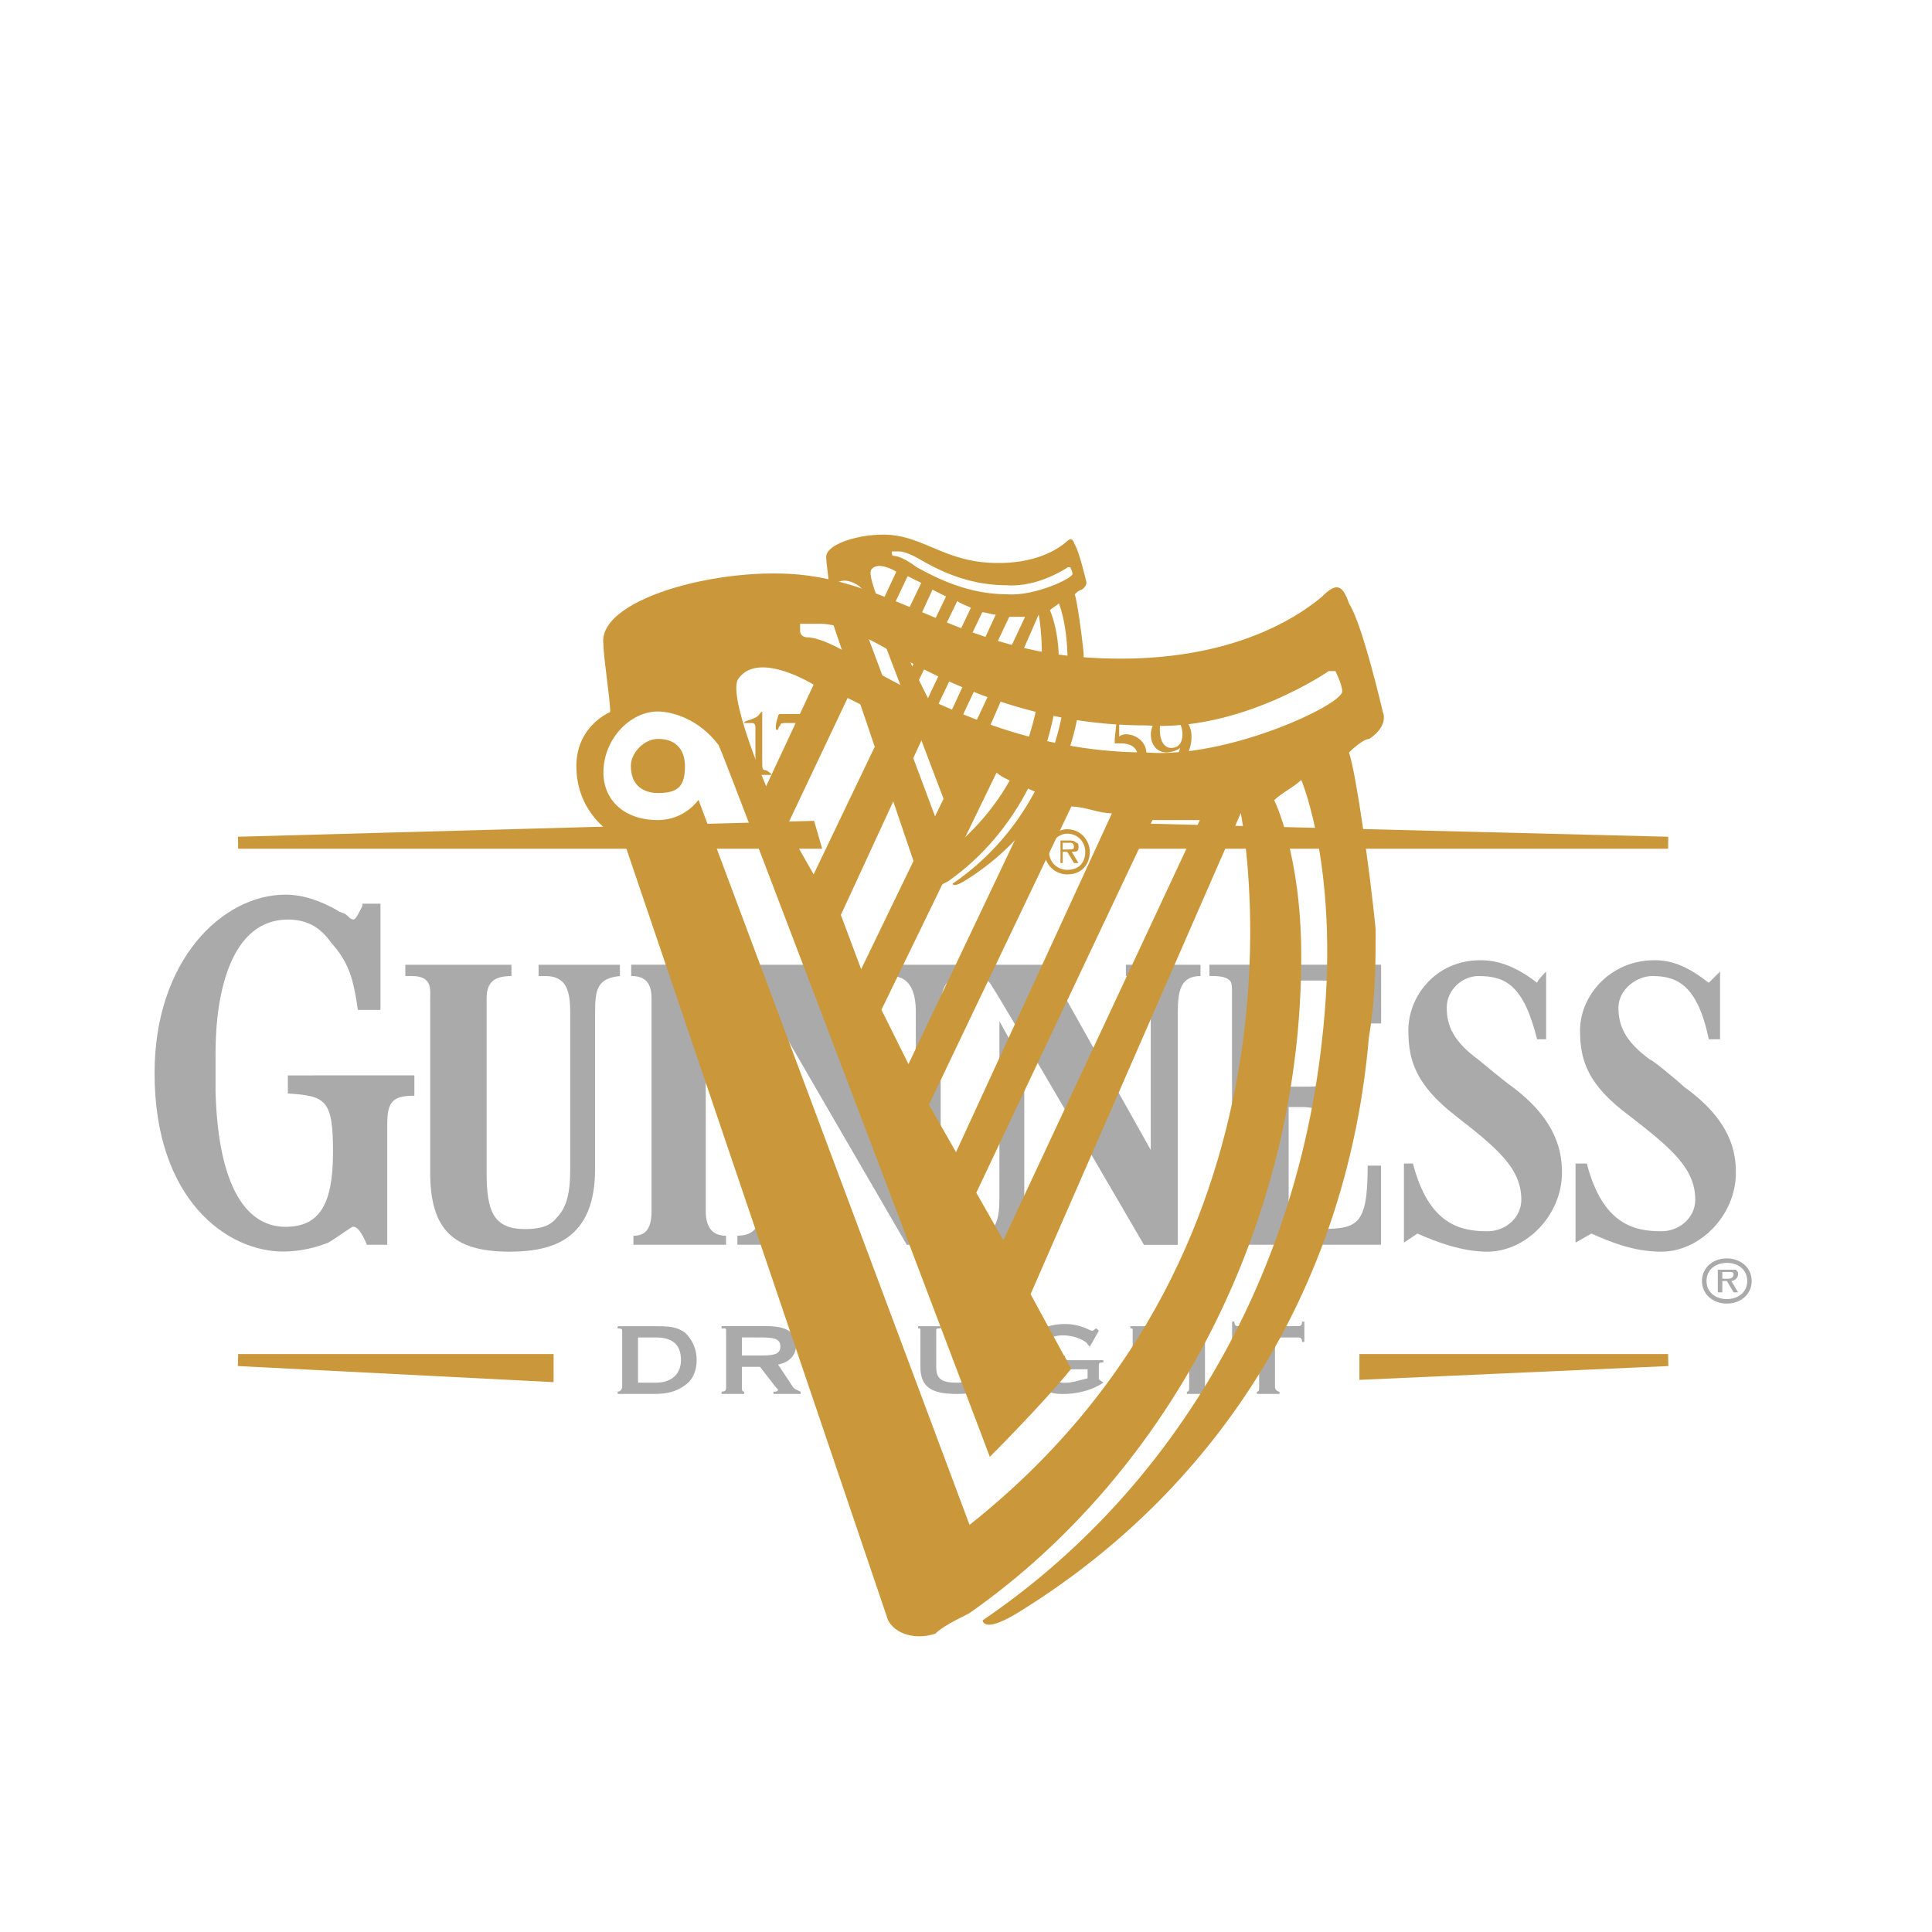 <?xml version="1.0" encoding="utf-8"?>
<!-- Generator: Adobe Illustrator 16.0.0, SVG Export Plug-In . SVG Version: 6.00 Build 0)  -->
<!DOCTYPE svg PUBLIC "-//W3C//DTD SVG 1.1//EN" "http://www.w3.org/Graphics/SVG/1.1/DTD/svg11.dtd">
<svg version="1.1" xmlns="http://www.w3.org/2000/svg" xmlns:xlink="http://www.w3.org/1999/xlink" x="0px" y="0px" 
	viewBox="0 0 300 300" style="enable-background:new 0 0 300 300;" xml:space="preserve">
<defs>
<style type="text/css">
<![CDATA[
	@import url(css/svg-styles.css);
	
	.letter-color{fill:#aaaaaa;}
	.bars{stroke:#ca983a;stroke-width:1.862;stroke-miterlimit:2.613;}
	.harp-color{fill:#ca983a;}
	
	@media screen and (min-width: 1px) {
		#base-harp, #guinness, #stamp, #draught {
			display: none;
		}
	}
	
	@media screen and (min-width: 210px) {
		#big-harp {
			display: none;
		}
			
		#base-harp, #guinness {
			display: block;
		}
	}
	
	@media screen and (min-width: 345px) {
		#stamp {
			display: block;
		}
	}
	
	@media screen and (min-width: 465px) {
		#draught {
			display: block;
		}
	}
	
]]>
</style>
<symbol id="harp">
	<path class="harp-color" d="M132.52,92.98c0,1.05-0.35,1.4-1.4,1.4c-0.7,0-1.4-0.35-1.4-1.4c0-0.7,0.7-1.4,1.4-1.4
		C132.17,91.57,132.52,92.28,132.52,92.98L132.52,92.98z"/>
	<path class="harp-color" d="M166.89,92.28L166.89,92.28c0,0,0.7-0.7,1.05-0.7c1.05-0.7,0.7-1.4,0.7-1.4s-1.05-4.56-1.75-5.61
		c-0.35-1.05-0.7-1.05-1.4-0.35c-2.1,1.75-5.96,3.51-11.93,3.16l0,0c-6.31-0.35-9.82-3.51-14.38-4.21
		c-4.21-0.7-11.23,1.05-10.88,3.51c0,0.7,0.35,2.81,0.35,3.51c0,0-1.75,0.7-1.75,2.8c0,2.81,2.45,3.86,2.45,3.86l13.68,40.34
		c0.35,0.7,1.4,1.05,2.45,0.7c0.35-0.35,1.05-0.7,1.75-1.05c10.52-7.37,17.19-20.34,17.19-34.02c0-5.26-1.4-8.07-1.4-8.07
		c0.35-0.35,1.05-0.7,1.4-1.05c0,0,2.1,4.91,1.05,13.68c-1.4,12.28-7.72,23.15-17.54,29.82c0,0,0,0.7,1.75-0.35
		c10.88-6.66,17.19-17.54,18.24-29.82c0.35-2.1,0.35-3.86,0.35-5.61C167.95,98.24,167.25,93.33,166.89,92.28L166.89,92.28z
		 M135.32,88.42c1.05-1.4,3.86,0.35,3.86,0.35l-2.46,5.26C136.73,94.03,134.62,89.12,135.32,88.42L135.32,88.42z M146.55,112.97
		l-1.4-2.46l7.37-15.43c0.7,0,1.4,0.35,2.1,0.35L146.55,112.97L146.55,112.97z M156.72,95.78c0.35,0,0.7,0,1.4,0
		c0.35,0,0.7,0,1.05,0L149,117.53l-1.4-2.46L156.72,95.78L156.72,95.78z M144.09,108.41l-1.4-2.81l5.96-12.28
		c0.35,0.35,1.4,0.7,2.11,1.05L144.09,108.41L144.09,108.41z M141.64,103.5l-1.05-2.81l4.21-9.12c0.7,0.35,1.4,0.7,2.1,1.05
		L141.64,103.5L141.64,103.5z M139.18,98.59l-1.4-2.46l3.16-6.67c0.7,0.35,1.4,0.7,2.11,1.05L139.18,98.59L139.18,98.59z
		 M147.25,132.26l-14.03-37.53c0,0-0.7,1.05-2.11,1.05c-1.75,0-2.81-1.05-2.81-2.46c0-1.75,1.4-3.16,2.81-3.16
		c0.7,0,2.11,0.35,3.16,1.75c0.35,0.7,14.03,36.83,14.03,36.83s2.81-2.81,4.21-4.56l-2.1-3.86l10.88-24.9
		C161.28,95.43,165.84,117.53,147.25,132.26L147.25,132.26z M156.37,92.28c-5.97,0-10.88-2.46-14.03-4.21
		c-1.4-1.05-2.8-1.75-3.51-1.75c0,0-0.35,0-0.35-0.35l0,0c0,0,0,0,0-0.35c0.35,0,0.7,0,1.05,0c1.05,0,2.45,0.7,4.21,1.75
		c3.16,1.75,7.36,3.51,12.63,3.51c4.91,0.35,9.47-2.81,9.47-2.81h0.35l0,0c0,0,0.35,0.7,0.35,1.05
		C166.54,89.82,160.58,92.62,156.37,92.28L156.37,92.28z"/>
</symbol>
</defs>
<g id="draught">
	<path class="letter-color" d="M99.07,207.68h2.81c2.45,0,3.86,1.05,3.86,3.51c0,2.1-1.4,3.51-3.86,3.51h-2.81V207.68L99.07,207.68z
		 M101.52,205.93h-5.61v0.35c0.35,0,0.7,0,0.7,0.35v8.77c0,0.35-0.35,0.7-0.7,0.7v0.35h5.61c2.1,0,3.51-0.35,4.91-1.4
		c1.05-0.7,1.75-2.1,1.75-3.86c0-1.76-0.7-3.16-1.75-4.21C105.03,205.93,103.63,205.93,101.52,205.93L101.52,205.93z"/>
	<path class="letter-color" d="M118.36,207.68c2.11,0,2.81,0.35,2.81,1.4c0,1.05-0.7,1.4-2.81,1.4h-3.16v-2.81L118.36,207.68L118.36,207.68z
		 M112.04,216.45h3.51v-0.35c-0.35,0-0.35-0.35-0.35-0.7v-3.16h2.81l2.45,3.16l0.35,0.35c0,0.35-0.35,0.35-0.7,0.35v0.35h4.21v-0.35
		c-0.7-0.35-1.05-0.35-1.4-1.05l-2.1-3.16c1.75-0.35,2.81-1.4,2.81-3.16c0-1.75-1.4-2.81-4.56-2.81h-7.02v0.35c0.7,0,0.7,0,0.7,0.35
		v8.77c0,0.35,0,0.7-0.7,0.7V216.45L112.04,216.45z"/>
	<path class="letter-color" d="M132.39,208.38l2.11,3.86h-3.86L132.39,208.38L132.39,208.38z M126.08,216.45h3.51v-0.35
		c-0.35,0-0.35-0.35-0.35-0.35c0-0.35,0-0.35,0-0.35l0.7-1.75h4.91l1.05,1.75c0,0,0,0,0,0.35c0,0,0,0.35-0.35,0.35v0.35h3.86v-0.35
		c-0.7,0-0.7-0.35-1.05-1.05l-4.21-8.07c0-0.35,0-0.35,0-0.35c0-0.35,0-0.35,0.35-0.35v-0.35h-3.86v0.35c0.7,0,0.7,0,0.7,0.35
		c0,0,0,0,0,0.35l-4.21,8.07c-0.35,0.7-0.35,1.05-1.05,1.05V216.45L126.08,216.45z"/>
	<path class="letter-color" d="M148.52,214.7c2.46,0,3.16-0.7,3.16-2.46v-5.61c0-0.35,0-0.35-0.35-0.35v-0.35h3.16v0.35
		c-0.35,0-0.35,0-0.35,0.35v5.61c0,3.16-1.4,4.21-5.61,4.21c-3.86,0-5.61-1.05-5.61-4.21v-5.61c0-0.35,0-0.35-0.35-0.35v-0.35h3.51
		v0.35c-0.7,0-0.7,0-0.7,0.35v5.61C145.37,214,146.07,214.7,148.52,214.7L148.52,214.7z"/>
	<path class="letter-color" d="M171.33,214.7L171.33,214.7c-2.1,1.4-4.56,1.76-6.32,1.76c-3.86,0-6.31-2.46-6.31-5.26
		c0-3.16,2.46-5.61,6.67-5.61c2.46,0,3.86,1.05,4.21,1.05c0.35,0,0.35-0.35,0.7-0.35l0.35,0.35l-1.4,2.46l-0.35-0.35l0,0
		c0-0.35-1.75-1.4-3.86-1.4c-2.45,0-4.21,1.75-4.21,3.86c0,1.75,2.11,3.51,4.56,3.51c1.05,0,2.1-0.35,3.51-0.7v-1.4h-2.81
		c-0.35,0-0.7,0-0.7,0.35h-0.35v-2.46h0.35c0,0.7,0.35,0.7,0.7,0.7h5.26v0.35c-0.35,0-0.7,0-0.7,0.35V214
		C170.62,214.35,170.97,214.35,171.33,214.7L171.33,214.7z"/>
	<path class="letter-color" d="M178.69,216.1v0.35h-3.16v-0.35c0.35,0,0.35-0.35,0.35-0.7v-8.77c0-0.35,0-0.35-0.35-0.35v-0.35h3.16v0.35
		c-0.35,0-0.35,0-0.35,0.35v3.16h6.31v-3.16c0-0.35,0-0.35-0.35-0.35v-0.35h3.16v0.35c-0.35,0-0.35,0-0.35,0.35v8.77
		c0,0.35,0,0.7,0.35,0.7v0.35h-3.16v-0.35c0.35,0,0.35-0.35,0.35-0.7v-3.51h-6.31v3.51C178.34,215.75,178.34,216.1,178.69,216.1
		L178.69,216.1z"/>
	<path class="letter-color" d="M191.67,208.03h-0.35v-2.81h0.35c0,0.7,0.35,0.7,0.7,0.7h9.12c0.35,0,0.7,0,0.7-0.7h0.35v3.16h-0.35
		c0-0.7-0.35-0.7-0.7-0.7h-3.51v7.72c0,0.35,0.35,0.7,0.7,0.7v0.35h-3.51v-0.35c0.35,0,0.35-0.35,0.35-0.7v-7.72h-3.16
		C192.02,207.68,191.67,207.68,191.67,208.03L191.67,208.03z"/>
	<polygon class="bars harp-color" points="85.03,213.64 36.98,211.19 85.03,211.19 	"/>
	<polygon class="bars harp-color" points="212.02,211.19 259.02,211.19 212.02,213.29 	"/>
	<polygon class="bars harp-color" points="126.43,130.86 36.98,130.86 125.72,128.41 	"/>
	<polygon class="bars harp-color" points="175.54,128.76 259.02,130.86 174.48,130.86 	"/>
</g>
<g id="stamp">
	<path class="letter-color" d="M264.28,198.91c0-2.1,1.75-3.51,3.86-3.51c2.1,0,3.86,1.4,3.86,3.51c0,2.11-1.75,3.51-3.86,3.51
		C266.04,202.42,264.28,201.02,264.28,198.91L264.28,198.91z M264.99,198.91c0,1.76,1.4,2.81,3.16,2.81c1.75,0,3.16-1.05,3.16-2.81
		c0-1.75-1.4-2.81-3.16-2.81C266.39,196.1,264.99,197.16,264.99,198.91L264.99,198.91z M269.89,200.67h-0.7l-1.05-1.76h-0.7v1.76
		h-0.7v-3.51h1.75c0.35,0,0.7,0,1.05,0c0.35,0.35,0.35,0.35,0.35,0.7c0,0.7-0.7,1.05-1.05,1.05L269.89,200.67L269.89,200.67z
		 M268.14,198.56c0.35,0,1.05,0,1.05-0.7c0-0.35-0.35-0.35-0.7-0.35h-1.05v1.05L268.14,198.56L268.14,198.56z"/>
	<path class="harp-color" d="M116.61,112.27c-0.35,0-0.35,0-0.7,0h-0.35c0-0.35,0.7-0.35,1.4-0.7c1.05-0.35,1.05-1.05,1.4-1.05v0.35
		c0,0.35,0,0.7,0,1.75v5.61c0,0.35,0,0.35,0,0.35c0,0.7,0,1.05,0.7,1.05c0.35,0.35,0.7,0.35,0.7,0.7c0,0,0,0-0.35,0
		c0,0-0.7,0-1.76,0c-0.7,0-1.4,0-1.4,0c-0.35,0-0.35,0-0.35,0c0-0.35,0.35-0.35,0.7-0.35c0.35-0.35,0.7-0.7,0.7-1.75v-5.26
		C117.31,112.27,116.96,112.27,116.61,112.27L116.61,112.27z"/>
	<path class="harp-color" d="M123.97,110.87c0.7,0,1.4,0,1.4,0c0.35,0,0.35,0,0.35,0.35c0,0.7-0.35,1.4-0.7,2.81
		c-0.7,2.11-1.75,3.51-1.75,4.91c0,1.05,0.35,1.4,0.35,1.75c0,0-0.35,0.35-1.05,0.35c-0.35,0-0.7-0.35-0.7-1.05
		c0-1.75,0.7-2.81,1.4-4.21c1.4-1.75,1.75-3.16,1.75-3.51c0,0,0,0-0.35,0l0,0h-2.45c-0.7,0-1.05,0-1.05,0.35
		c-0.35,0.35-0.35,0.7-0.35,0.7c-0.35,0-0.35,0-0.35-0.35c0-0.35,0-0.7,0.35-1.75c0-0.35,0.35-0.35,0.35-0.35c0.35,0,0.7,0,1.75,0
		L123.97,110.87L123.97,110.87z"/>
	<path class="harp-color" d="M173.43,111.57c0.35-0.7,0.35-0.7,0.7-0.7h2.11c0.35,0,0.7,0,1.05,0c0-0.35,0-0.35,0.35-0.35l0,0v0.35
		l-0.35,1.05c0,0.35-0.35,0.35-0.7,0.35h-2.1c-0.35,0-0.7,0-0.7,0.35v1.4l0,0c0,0.35,0,0.35,0,0.35s0.35-0.35,1.05-0.35
		c1.75,0,3.16,1.4,3.16,2.81c0,1.05-0.7,1.75-1.4,2.81c-0.7,0.7-1.4,1.05-2.46,1.05c-1.05,0-1.75-0.35-1.75-0.7c0,0,0,0,0.35,0
		c0,0,0.35,0,1.05,0c1.4,0,2.81-1.05,2.81-2.81c0-1.05-1.05-1.75-2.46-1.75c-0.35,0-0.7,0-1.05,0c0,0,0,0,0-0.35c0,0,0,0,0-0.35
		L173.43,111.57L173.43,111.57z"/>
	<path class="harp-color" d="M181.5,111.22c1.05,0,2.11,1.05,2.11,2.81c0,1.4-0.7,2.11-1.75,2.11c-1.05,0-1.76-1.05-1.76-2.81
		C180.1,111.92,180.45,111.22,181.5,111.22L181.5,111.22z M183.25,116.13c-0.35,1.4-1.05,2.45-2.1,3.51
		c-1.05,0.35-1.75,0.35-1.75,0.7v0.35c0.7,0,2.1-0.7,3.16-1.4c1.4-1.05,2.46-2.81,2.46-4.91c0-2.1-1.4-3.51-3.16-3.51
		c-1.75,0-3.16,1.4-3.16,3.16c0,1.75,1.05,2.81,2.46,2.81C181.85,116.83,182.9,116.48,183.25,116.13L183.25,116.13z"/>
	<path class="harp-color" d="M165.71,128.76c-1.75,0-3.51,1.75-3.51,3.51c0,2.1,1.75,3.51,3.51,3.51c2.11,0,3.51-1.4,3.51-3.51
		C169.22,130.51,167.82,128.76,165.71,128.76z M165.71,135.07c-1.4,0-2.8-1.05-2.8-2.81c0-1.4,1.4-2.81,2.8-2.81
		c1.75,0,2.81,1.4,2.81,2.81C168.52,134.02,167.47,135.07,165.71,135.07z"/>
	<path class="harp-color" d="M167.47,131.56c0-0.35,0-0.7-0.35-0.7c-0.35-0.35-0.7-0.35-1.05-0.35h-1.4v3.51h0.35v-1.75h0.7l1.05,1.75h0.7
		l-1.05-1.75C167.12,132.26,167.47,132.26,167.47,131.56z M165.71,131.91h-0.7v-1.05h1.05c0.35,0,0.7,0,0.7,0.7
		C166.77,131.91,166.42,131.91,165.71,131.91z"/>
</g>
<g id="guinness">
	<path class="letter-color" d="M44.7,166.99v2.81c5.96,0.35,7.01,1.05,7.01,9.12c0,8.07-2.1,11.58-7.37,11.58c-6.66,0-10.52-7.37-10.87-21.05
		c0-0.7,0-2.11,0-5.96c0-9.47,2.46-20.7,11.23-20.7c2.81,0,4.91,1.05,6.66,3.51c2.81,3.16,3.51,5.61,4.21,10.52h3.51v-16.49h-2.81
		v0.35c-0.7,1.4-1.05,2.1-1.4,2.1s-0.7-0.35-1.05-0.7c-0.35-0.35-1.05-0.35-1.4-0.7c-2.46-1.4-5.26-2.46-8.07-2.46
		c-9.82,0-20.35,10.17-20.35,27.71c0,19.64,11.23,27.71,19.99,27.71c2.81,0,5.26-0.7,7.02-1.4c1.76-1.05,3.51-2.46,3.86-2.46
		c1.05,0,2.1,2.81,2.1,2.81h3.16v-18.59c0-3.51,0.7-4.56,4.21-4.56v-3.16L44.7,166.99L44.7,166.99z"/>
	<path class="letter-color" d="M112.75,191.89c-2.46,0-3.16-1.75-3.16-3.86v-32.97c0-2.1,1.05-3.51,2.81-3.51v-1.75H98.01v1.75
		c2.45,0,3.16,1.4,3.16,3.51v32.97c0,2.46-0.7,3.86-2.81,3.86v1.4h14.38V191.89L112.75,191.89z"/>
	<path class="letter-color" d="M126.08,191.89c-3.16,0-3.86-2.81-3.86-5.96v-20.35l-3.86-7.02v27.36c0,3.16-0.35,5.96-3.86,5.96v1.4h11.58
		L126.08,191.89L126.08,191.89z"/>
	<path class="letter-color" d="M149.93,151.56v-1.75h-11.58v1.75c3.16,0,3.86,2.81,3.86,5.61v21.4l-16.49-28.76H114.5v1.75
		c1.05,0,2.46,0.35,3.16,1.75c0.7,1.4,23.15,39.99,23.15,39.99h5.26v-36.13C146.07,154.01,146.42,151.56,149.93,151.56
		L149.93,151.56z"/>
	<path class="letter-color" d="M162.91,191.89c-3.16,0-3.86-2.81-3.86-5.96v-20.35l-3.86-7.02v27.36c0,3.16-0.35,5.96-3.86,5.96v1.4h11.58
		V191.89L162.91,191.89z"/>
	<path class="letter-color" d="M186.41,151.56v-1.75h-11.58v1.75c3.51,0,3.86,2.81,3.86,5.61v21.4l-16.13-28.76h-11.23v1.75
		c1.05,0,2.1,0.35,2.8,1.75c1.06,1.4,23.5,39.99,23.5,39.99h5.26v-36.13C182.9,154.01,183.25,151.56,186.41,151.56L186.41,151.56z"
		/>
	<path class="letter-color" d="M96.26,151.56v-1.75H83.63v1.75h1.05c3.16,0,3.86,2.11,3.86,5.61v24.55c0,3.86-0.7,5.97-2.11,7.37
		c-1.05,1.4-2.81,1.76-4.91,1.76c-4.91,0-5.96-2.81-5.96-8.77v-27.01c0-2.46,1.05-3.51,3.86-3.51v-1.75H62.94v1.75h1.05
		c3.16,0,2.81,2.11,2.81,3.51v27.01c0,8.77,3.51,12.28,12.28,12.28c4.91,0,8.07-1.05,10.17-3.16c2.1-2.11,3.16-5.26,3.16-9.82v-24.2
		C92.4,153.66,92.75,151.91,96.26,151.56L96.26,151.56z"/>
	<path class="letter-color" d="M234.82,168.75c-1.05-0.7-5.26-4.21-5.26-4.21c-3.86-2.81-4.91-5.26-4.91-8.07c0-2.81,2.46-4.91,4.91-4.91
		c4.21,0,7.02,1.4,9.12,9.82h1.4v-10.52c0,0-1.4,1.4-1.4,1.75c-3.16-2.46-5.96-3.51-8.77-3.51c-7.01,0-11.22,5.61-11.22,10.87
		c0,4.56,1.05,8.42,7.37,13.33c6.31,4.91,10.17,8.07,10.17,12.98c0,2.81-2.45,4.91-5.26,4.91c-4.21,0-9.12-1.05-11.57-10.52h-1.4
		v12.28l2.1-1.4c3.16,1.4,7.02,2.81,10.87,2.81c5.96,0,11.57-5.61,11.57-12.28C242.53,178.92,241.83,174.01,234.82,168.75
		L234.82,168.75z"/>
	<path class="letter-color" d="M261.48,168.75c-0.7-0.7-4.91-4.21-5.26-4.21c-3.86-2.81-4.91-5.26-4.91-8.07c0-2.81,2.81-4.91,5.26-4.91
		c3.86,0,7.02,1.4,8.77,9.82h1.75v-10.52c0,0-1.4,1.4-1.75,1.75c-3.16-2.46-5.61-3.51-8.42-3.51c-7.01,0-11.57,5.61-11.57,10.87
		c0,4.56,1.05,8.42,7.72,13.33c6.31,4.91,10.17,8.07,10.17,12.98c0,2.81-2.46,4.91-5.26,4.91c-4.21,0-9.12-1.05-11.58-10.52h-1.75
		v12.28l2.46-1.4c3.16,1.4,6.66,2.81,10.87,2.81c5.96,0,11.57-5.61,11.57-12.28C269.54,178.92,268.84,174.01,261.48,168.75
		L261.48,168.75z"/>
	<path class="letter-color" d="M212.37,181.02c0,9.82-1.75,9.82-8.42,9.82h-1.75c-0.7,0-1.4,0-1.75-0.35c-0.35-0.35-0.35-1.05-0.35-2.11
		V171.9h2.1c2.81,0,4.21,1.05,4.21,6.31h2.46v-14.73h-2.46c0,2.81-0.35,3.86-0.7,4.56c-0.7,0.7-1.4,0.7-3.16,0.7c0,0-1.76,0-2.46,0
		l-0.35-13.68c0-1.4,0.35-2.1,0.7-2.45c0.35-0.35,0.7-0.35,2.1-0.35h2.8c3.86,0,5.96,0,7.02,6.66h2.1v-9.12h-26.66v1.75
		c1.05,0,2.46,0,3.16,0.7c0.35,0.35,0.35,1.05,0.35,2.1v33.67c0,2.1-0.35,3.86-3.16,3.86v1.4h26.3v-12.28H212.37L212.37,181.02z"/>
</g>

<g id="base-harp">
	<use xlink:href="#harp" />
</g>

<g id="big-harp">
	<use xlink:href="#harp" transform="matrix(3 0 0 3 -291.2 -160)" /> 
</g>
</svg>
